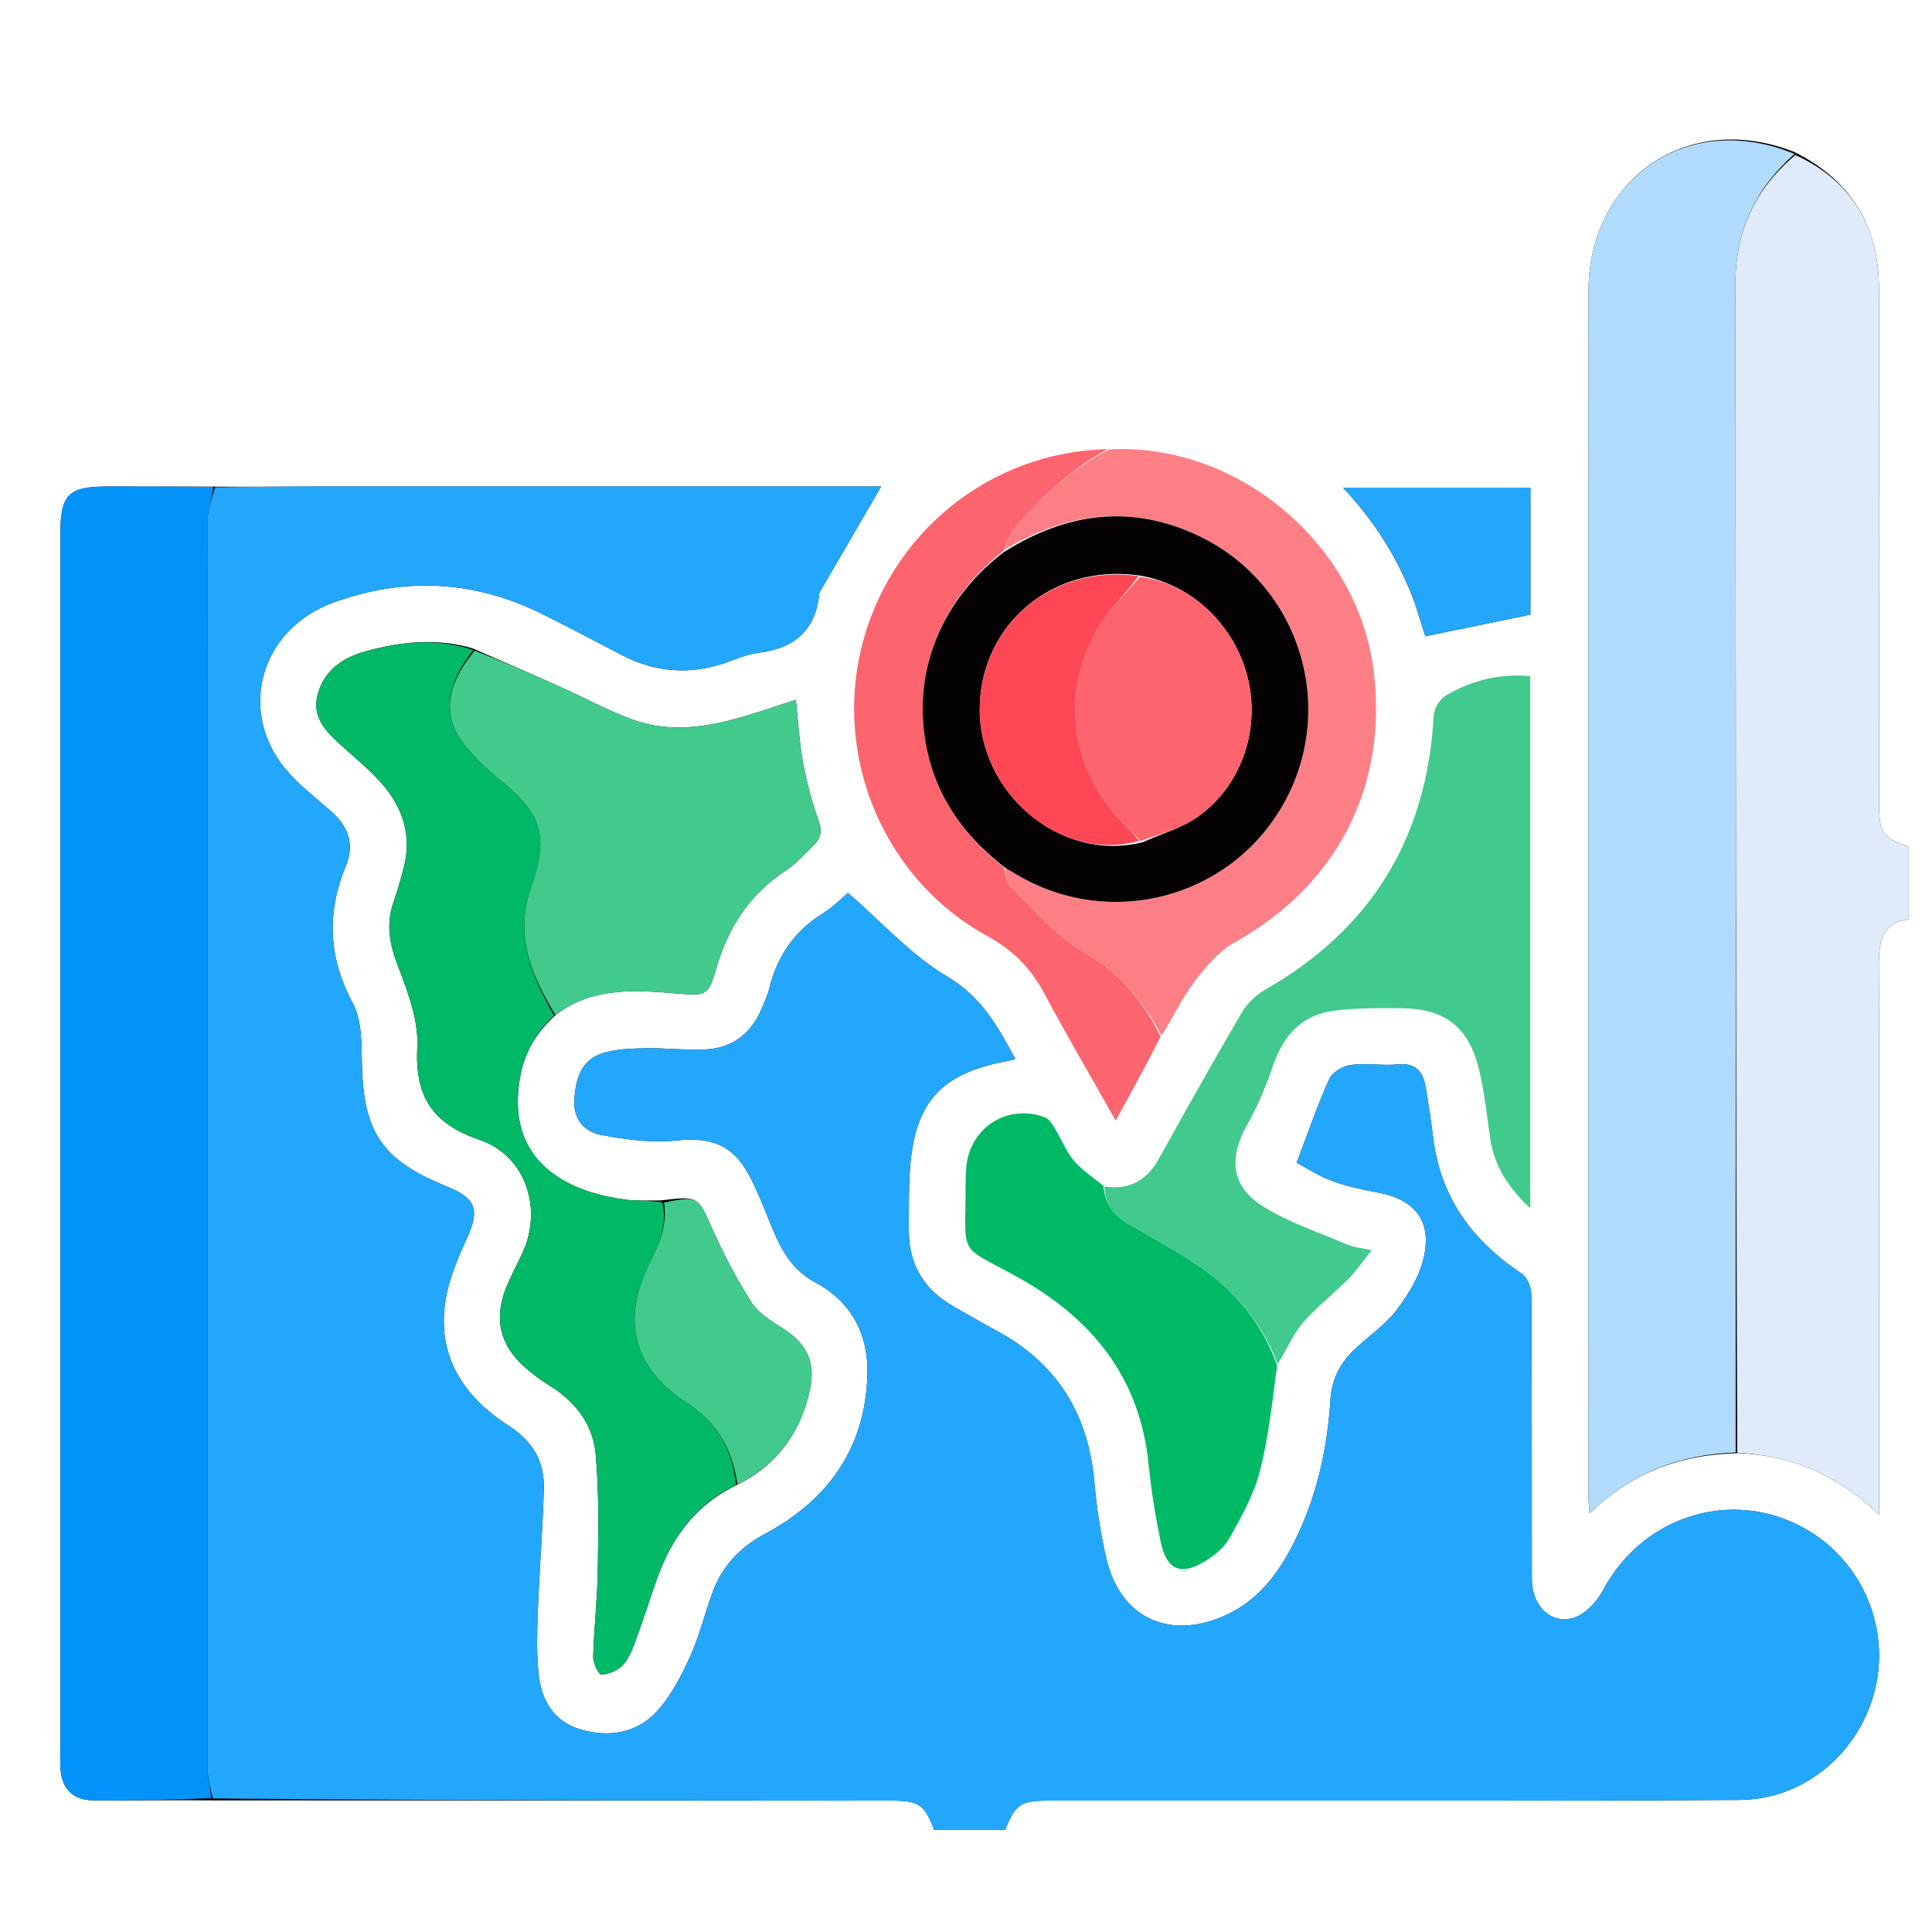 <svg version="1.1" id="Layer_1" xmlns="http://www.w3.org/2000/svg" xmlns:xlink="http://www.w3.org/1999/xlink" x="0px" y="0px"
	 width="100%" viewBox="0 0 512 512" enable-background="new 0 0 512 512" xml:space="preserve">
<path fill="#000101" opacity="1" stroke="none"
	d="


M125.269,171.828
	C115.841,169.053 106.546,170.007 97.209,172.514
	C90.763,174.245 85.795,177.702 84.141,184.214
	C82.491,190.705 87.193,194.608 91.467,198.456
	C94.804,201.46 98.3,204.352 101.24,207.718
	C106.804,214.089 109.183,221.507 106.993,229.964
	C106.201,233.02 105.339,236.07 104.293,239.046
	C102.239,244.884 103.24,250.183 105.438,255.944
	C108.062,262.821 110.948,270.358 110.587,277.449
	C109.922,290.518 114.527,297.787 127.019,302.035
	C139.383,306.239 143.973,320.366 138.352,332.296
	C136.864,335.453 135.167,338.529 133.923,341.78
	C130.917,349.637 132.609,356.522 138.878,362.135
	C140.976,364.014 143.264,365.736 145.66,367.216
	C152.455,371.414 157.128,377.459 157.846,385.213
	C158.791,395.422 158.559,405.763 158.42,416.041
	C158.316,423.686 157.41,431.317 157.203,438.964
	C157.159,440.63 158.577,443.75 159.314,443.748
	C161.211,443.742 163.525,442.782 164.888,441.419
	C166.458,439.85 167.431,437.53 168.232,435.376
	C170.261,429.922 172.016,424.367 173.939,418.873
	C177.818,407.788 184.145,398.726 195.772,393.277
	C206.056,388.013 212.183,379.553 214.619,368.392
	C216.235,360.985 213.771,356.026 207.454,352.034
	C204.408,350.109 200.994,348.021 199.134,345.117
	C195.146,338.892 191.723,332.241 188.691,325.485
	C184.897,317.031 185.167,316.91 175.053,318.129
	C172.069,318.084 169.051,318.314 166.106,317.949
	C148.91,315.815 133.642,306.814 137.953,284.833
	C139.183,278.558 142.238,273.441 147.474,268.786
	C157.251,261.505 168.428,262.363 179.6,263.304
	C187.209,263.945 187.717,263.845 189.843,256.533
	C192.979,245.744 198.674,236.97 208.21,230.726
	C210.95,228.932 213.17,226.331 215.575,224.044
	C217.562,222.156 217.898,220.186 216.897,217.375
	C215.124,212.395 213.754,207.218 212.794,202.017
	C211.818,196.73 211.541,191.314 210.903,185.453
	C206.274,186.949 202.203,188.333 198.091,189.58
	C188.076,192.616 177.876,194.421 167.735,190.728
	C161.058,188.296 154.76,184.831 148.253,181.918
	C140.861,178.608 133.425,175.397 125.269,171.828
M475.635,40.333
	C447.508,29.117 420.954,47.102 420.945,77.482
	C420.912,183.78 420.931,290.078 420.943,396.375
	C420.944,397.759 421.12,399.143 421.254,401.125
	C432.363,390.206 445.309,385.447 460.816,385.092
	C474.949,385.721 487.14,390.983 497.999,401.427
	C497.999,398.737 497.999,396.976 497.999,395.215
	C497.999,348.742 498.071,302.269 497.913,255.796
	C497.892,249.521 498.75,244.522 505.833,243.633
	C505.833,236.829 505.833,230.533 505.833,224.287
	C499.322,222.365 498.004,220.63 498.003,213.942
	C497.995,168.135 498.092,122.328 497.948,76.522
	C497.897,60.378 491.029,48.074 475.635,40.333
M56.07,128.955
	C46.91,128.945 37.749,128.929 28.588,128.928
	C18.11,128.928 16.003,131.021 16.003,141.413
	C16.002,249.179 16.003,356.944 16.003,464.709
	C16.003,466.042 15.948,467.378 16.028,468.706
	C16.342,473.928 19.31,477.058 24.603,477.103
	C35.088,477.194 45.575,477.01 56.974,477.129
	C116.638,477.146 176.302,477.162 235.966,477.182
	C243.534,477.185 244.932,478.115 247.537,484.888
	C253.81,484.888 260.125,484.888 266.404,484.888
	C269.093,478.108 270.475,477.186 277.96,477.183
	C292.292,477.176 306.625,477.187 320.958,477.18
	C367.622,477.155 414.287,477.286 460.95,477.012
	C477.672,476.913 491.946,465.227 496.532,449.09
	C501.118,432.952 494.506,415.467 480.357,406.319
	C460.972,393.786 435.726,400.815 424.792,421.476
	C423.232,424.425 420.304,427.593 417.305,428.638
	C411.242,430.752 405.965,425.693 405.95,418.531
	C405.898,393.365 405.984,368.199 405.815,343.034
	C405.802,341.144 404.709,338.479 403.237,337.504
	C390.186,328.86 381.759,317.368 379.806,301.546
	C379.255,297.086 378.586,292.637 377.833,288.206
	C377.142,284.141 375.317,281.602 370.466,282.076
	C366.344,282.479 362.088,281.667 358.002,282.217
	C355.909,282.499 353.081,284.145 352.273,285.936
	C349.105,292.963 346.609,300.293 343.625,308.135
	C346.287,309.535 349.509,311.661 353.035,312.964
	C356.902,314.393 361.011,315.273 365.083,316.021
	C375.181,317.877 379.729,323.804 377.181,333.826
	C375.968,338.602 373.134,343.226 370.096,347.202
	C367.21,350.979 363.101,353.822 359.529,357.075
	C355.439,360.798 352.955,365.129 352.587,370.918
	C351.801,383.283 349.256,395.328 343.967,406.626
	C339.652,415.844 334.06,424.025 324.272,428.296
	C309.609,434.693 296.816,428.561 293.207,413.091
	C291.662,406.467 290.619,399.67 290.027,392.892
	C288.458,374.916 280.255,361.398 264.276,352.748
	C260.326,350.61 256.434,348.365 252.537,346.131
	C244.792,341.689 240.808,335.021 240.848,326.057
	C240.871,320.725 240.769,315.378 241.129,310.065
	C242.347,292.116 249.254,284.478 266.921,281.178
	C267.545,281.062 268.163,280.905 269.09,280.699
	C264.44,272.102 260.218,264.238 251.086,258.839
	C241.439,253.136 233.624,244.334 224.705,236.623
	C223.188,237.89 220.869,240.33 218.1,242.039
	C210.41,246.786 205.884,253.596 203.783,262.243
	C203.393,263.844 202.64,265.361 202.019,266.903
	C199.273,273.721 194.271,277.758 186.914,278.118
	C181.618,278.377 176.282,277.695 170.971,277.802
	C167.192,277.878 163.247,277.999 159.695,279.114
	C153.932,280.922 152.568,285.974 152.213,291.452
	C151.868,296.791 155,299.969 159.454,300.799
	C165.864,301.993 172.594,302.908 179.017,302.258
	C188.316,301.317 194.104,303.167 198.561,311.509
	C201.136,316.327 202.97,321.541 205.125,326.582
	C207.459,332.042 210.475,336.861 215.977,339.797
	C225.616,344.941 230.084,353.464 229.869,364.021
	C229.474,383.465 219.615,397.455 202.85,406.423
	C195.903,410.139 191.272,415.177 188.695,422.359
	C186.675,427.99 185.243,433.874 182.762,439.284
	C180.44,444.348 177.752,449.556 174.022,453.588
	C168.639,459.406 161.195,460.518 153.689,458.267
	C146.392,456.078 143.327,450.126 142.674,443.076
	C142.171,437.639 142.33,432.115 142.544,426.643
	C142.961,416 143.802,405.372 144.123,394.727
	C144.343,387.411 141.339,382.036 134.778,377.82
	C122.771,370.104 115.552,359.191 118.136,344.186
	C119.077,338.722 121.343,333.376 123.685,328.289
	C127.189,320.677 126.235,317.569 118.405,314.409
	C101.11,307.429 96.237,300.035 95.9,281.48
	C95.805,276.227 95.849,270.278 93.503,265.893
	C87.009,253.757 86.497,241.897 91.676,229.415
	C94.023,223.758 92.291,219.03 87.824,215.089
	C84.079,211.785 80.091,208.691 76.733,205.025
	C62.555,189.548 68.492,166.91 88.344,159.687
	C107.203,152.827 125.581,153.786 143.533,162.634
	C150.693,166.163 157.726,169.948 164.817,173.616
	C173.37,178.041 182.229,178.881 191.423,175.916
	C194.589,174.895 197.704,173.397 200.95,173.003
	C210.378,171.86 216.06,167.196 217.098,157.487
	C217.149,157.015 217.445,156.551 217.694,156.122
	C222.971,147.036 228.257,137.956 233.512,128.924
	C232.538,128.924 230.755,128.924 228.973,128.924
	C180.142,128.924 131.311,128.915 82.48,128.933
	C73.985,128.936 65.49,129.052 56.07,128.955
M374.926,159.742
	C375.957,163.022 376.989,166.301 377.72,168.628
	C387.37,166.636 396.503,164.751 405.57,162.88
	C405.57,151.889 405.57,140.503 405.57,129.23
	C389.011,129.23 372.819,129.23 355.929,129.23
	C364.384,138.295 370.563,148.016 374.926,159.742
z"/>
<path fill="#23A7FD" opacity="1" stroke="none"
	d="
M56.995,129.116
	C65.49,129.052 73.985,128.936 82.48,128.933
	C131.311,128.915 180.142,128.924 228.973,128.924
	C230.755,128.924 232.538,128.924 233.512,128.924
	C228.257,137.956 222.971,147.036 217.694,156.122
	C217.445,156.551 217.149,157.015 217.098,157.487
	C216.06,167.196 210.378,171.86 200.95,173.003
	C197.704,173.397 194.589,174.895 191.423,175.916
	C182.229,178.881 173.37,178.041 164.817,173.616
	C157.726,169.948 150.693,166.163 143.533,162.634
	C125.581,153.786 107.203,152.827 88.344,159.687
	C68.492,166.91 62.555,189.548 76.733,205.025
	C80.091,208.691 84.079,211.785 87.824,215.089
	C92.291,219.03 94.023,223.758 91.676,229.415
	C86.497,241.897 87.009,253.757 93.503,265.893
	C95.849,270.278 95.805,276.227 95.9,281.48
	C96.237,300.035 101.11,307.429 118.405,314.409
	C126.235,317.569 127.189,320.677 123.685,328.289
	C121.343,333.376 119.077,338.722 118.136,344.186
	C115.552,359.191 122.771,370.104 134.778,377.82
	C141.339,382.036 144.343,387.411 144.123,394.727
	C143.802,405.372 142.961,416 142.544,426.643
	C142.33,432.115 142.171,437.639 142.674,443.076
	C143.327,450.126 146.392,456.078 153.689,458.267
	C161.195,460.518 168.639,459.406 174.022,453.588
	C177.752,449.556 180.44,444.348 182.762,439.284
	C185.243,433.874 186.675,427.99 188.695,422.359
	C191.272,415.177 195.903,410.139 202.85,406.423
	C219.615,397.455 229.474,383.465 229.869,364.021
	C230.084,353.464 225.616,344.941 215.977,339.797
	C210.475,336.861 207.459,332.042 205.125,326.582
	C202.97,321.541 201.136,316.327 198.561,311.509
	C194.104,303.167 188.316,301.317 179.017,302.258
	C172.594,302.908 165.864,301.993 159.454,300.799
	C155,299.969 151.868,296.791 152.213,291.452
	C152.568,285.974 153.932,280.922 159.695,279.114
	C163.247,277.999 167.192,277.878 170.971,277.802
	C176.282,277.695 181.618,278.377 186.914,278.118
	C194.271,277.758 199.273,273.721 202.019,266.903
	C202.64,265.361 203.393,263.844 203.783,262.243
	C205.884,253.596 210.41,246.786 218.1,242.039
	C220.869,240.33 223.188,237.89 224.705,236.623
	C233.624,244.334 241.439,253.136 251.086,258.839
	C260.218,264.238 264.44,272.102 269.09,280.699
	C268.163,280.905 267.545,281.062 266.921,281.178
	C249.254,284.478 242.347,292.116 241.129,310.065
	C240.769,315.378 240.871,320.725 240.848,326.057
	C240.808,335.021 244.792,341.689 252.537,346.131
	C256.434,348.365 260.326,350.61 264.276,352.748
	C280.255,361.398 288.458,374.916 290.027,392.892
	C290.619,399.67 291.662,406.467 293.207,413.091
	C296.816,428.561 309.609,434.693 324.272,428.296
	C334.06,424.025 339.652,415.844 343.967,406.626
	C349.256,395.328 351.801,383.283 352.587,370.918
	C352.955,365.129 355.439,360.798 359.529,357.075
	C363.101,353.822 367.21,350.979 370.096,347.202
	C373.134,343.226 375.968,338.602 377.181,333.826
	C379.729,323.804 375.181,317.877 365.083,316.021
	C361.011,315.273 356.902,314.393 353.035,312.964
	C349.509,311.661 346.287,309.535 343.625,308.135
	C346.609,300.293 349.105,292.963 352.273,285.936
	C353.081,284.145 355.909,282.499 358.002,282.217
	C362.088,281.667 366.344,282.479 370.466,282.076
	C375.317,281.602 377.142,284.141 377.833,288.206
	C378.586,292.637 379.255,297.086 379.806,301.546
	C381.759,317.368 390.186,328.86 403.237,337.504
	C404.709,338.479 405.802,341.144 405.815,343.034
	C405.984,368.199 405.898,393.365 405.95,418.531
	C405.965,425.693 411.242,430.752 417.305,428.638
	C420.304,427.593 423.232,424.425 424.792,421.476
	C435.726,400.815 460.972,393.786 480.357,406.319
	C494.506,415.467 501.118,432.952 496.532,449.09
	C491.946,465.227 477.672,476.913 460.95,477.012
	C414.287,477.286 367.622,477.155 320.958,477.18
	C306.625,477.187 292.292,477.176 277.96,477.183
	C270.475,477.186 269.093,478.108 266.404,484.888
	C260.125,484.888 253.81,484.888 247.537,484.888
	C244.932,478.115 243.534,477.185 235.966,477.182
	C176.302,477.162 116.638,477.146 56.483,476.617
	C55.655,473.648 55.028,471.192 55.026,468.736
	C54.978,358.221 54.971,247.705 55.07,137.189
	C55.072,134.498 56.325,131.807 56.995,129.116
z"/>
<path fill="#B1DBFC" opacity="1" stroke="none"
	d="
M459.97,384.905
	C445.309,385.447 432.363,390.206 421.254,401.125
	C421.12,399.143 420.944,397.759 420.943,396.375
	C420.931,290.078 420.912,183.78 420.945,77.482
	C420.954,47.102 447.508,29.117 475.568,40.792
	C464.987,50.181 459.886,61.391 459.902,75.337
	C460.024,178.526 459.969,281.716 459.97,384.905
z"/>
<path fill="#0193FA" opacity="1" stroke="none"
	d="
M56.533,129.035
	C56.325,131.807 55.072,134.498 55.07,137.189
	C54.971,247.705 54.978,358.221 55.026,468.736
	C55.028,471.192 55.655,473.648 56.026,476.522
	C45.575,477.01 35.088,477.194 24.603,477.103
	C19.31,477.058 16.342,473.928 16.028,468.706
	C15.948,467.378 16.003,466.042 16.003,464.709
	C16.003,356.944 16.002,249.179 16.003,141.413
	C16.003,131.021 18.11,128.928 28.588,128.928
	C37.749,128.929 46.91,128.945 56.533,129.035
z"/>
<path fill="#DFEBFA" opacity="1" stroke="none"
	d="
M460.393,384.999
	C459.969,281.716 460.024,178.526 459.902,75.337
	C459.886,61.391 464.987,50.181 475.792,41.077
	C491.029,48.074 497.897,60.378 497.948,76.522
	C498.092,122.328 497.995,168.135 498.003,213.942
	C498.004,220.63 499.322,222.365 505.833,224.287
	C505.833,230.533 505.833,236.829 505.833,243.633
	C498.75,244.522 497.892,249.521 497.913,255.796
	C498.071,302.269 497.999,348.742 497.999,395.215
	C497.999,396.976 497.999,398.737 497.999,401.427
	C487.14,390.983 474.949,385.721 460.393,384.999
z"/>
<path fill="#00B865" opacity="1" stroke="none"
	d="
M195.082,393.518
	C184.145,398.726 177.818,407.788 173.939,418.873
	C172.016,424.367 170.261,429.922 168.232,435.376
	C167.431,437.53 166.458,439.85 164.888,441.419
	C163.525,442.782 161.211,443.742 159.314,443.748
	C158.577,443.75 157.159,440.63 157.203,438.964
	C157.41,431.317 158.316,423.686 158.42,416.041
	C158.559,405.763 158.791,395.422 157.846,385.213
	C157.128,377.459 152.455,371.414 145.66,367.216
	C143.264,365.736 140.976,364.014 138.878,362.135
	C132.609,356.522 130.917,349.637 133.923,341.78
	C135.167,338.529 136.864,335.453 138.352,332.296
	C143.973,320.366 139.383,306.239 127.019,302.035
	C114.527,297.787 109.922,290.518 110.587,277.449
	C110.948,270.358 108.062,262.821 105.438,255.944
	C103.24,250.183 102.239,244.884 104.293,239.046
	C105.339,236.07 106.201,233.02 106.993,229.964
	C109.183,221.507 106.804,214.089 101.24,207.718
	C98.3,204.352 94.804,201.46 91.467,198.456
	C87.193,194.608 82.491,190.705 84.141,184.214
	C85.795,177.702 90.763,174.245 97.209,172.514
	C106.546,170.007 115.841,169.053 125.462,172.265
	C117.943,181.695 117.09,190.33 123.461,197.84
	C126.032,200.872 128.894,203.735 131.98,206.235
	C143.538,215.6 145.617,221.138 140.705,235.238
	C136.288,247.92 140.867,258.543 146.824,269.125
	C142.238,273.441 139.183,278.558 137.953,284.833
	C133.642,306.814 148.91,315.815 166.106,317.949
	C169.051,318.314 172.069,318.084 175.528,318.609
	C176.8,324.636 174.865,329.423 172.374,334.282
	C164.561,349.526 167.627,362.469 182.06,371.809
	C190.298,377.141 194.057,384.295 195.082,393.518
z"/>
<path fill="#42C98D" opacity="1" stroke="none"
	d="
M292.694,314.43
	C299.275,315.449 303.904,312.851 307.118,307.067
	C314.314,294.118 321.555,281.19 329.041,268.408
	C330.462,265.982 332.779,263.705 335.224,262.31
	C363.438,246.216 378.19,221.992 379.948,189.62
	C380.049,187.757 381.549,185.243 383.144,184.314
	C389.876,180.391 397.222,178.425 405.53,179.196
	C405.53,225.94 405.53,272.641 405.53,320.207
	C399.87,314.874 396.074,309.223 394.956,301.907
	C394.002,295.66 393.414,289.314 391.891,283.204
	C389.116,272.067 382.921,267.343 371.494,267.193
	C365.521,267.114 359.488,267.119 353.577,267.85
	C344.853,268.928 339.991,274.59 337.251,282.725
	C335.468,288.016 333.24,293.246 330.511,298.109
	C325.556,306.94 326.238,314.42 334.775,319.74
	C341.713,324.063 349.729,326.671 357.317,329.923
	C358.804,330.56 360.519,330.662 363.509,331.31
	C361.125,334.295 359.451,336.809 357.364,338.914
	C353.382,342.931 348.814,346.416 345.163,350.697
	C342.53,353.785 340.988,357.804 338.584,361.512
	C334.096,349.474 325.915,340.65 315.306,333.925
	C309.861,330.474 304.177,327.401 298.626,324.117
	C294.957,321.946 292.83,318.786 292.694,314.43
z"/>
<path fill="#42CA8D" opacity="1" stroke="none"
	d="
M147.149,268.956
	C140.867,258.543 136.288,247.92 140.705,235.238
	C145.617,221.138 143.538,215.6 131.98,206.235
	C128.894,203.735 126.032,200.872 123.461,197.84
	C117.09,190.33 117.943,181.695 125.832,172.423
	C133.425,175.397 140.861,178.608 148.253,181.918
	C154.76,184.831 161.058,188.296 167.735,190.728
	C177.876,194.421 188.076,192.616 198.091,189.58
	C202.203,188.333 206.274,186.949 210.903,185.453
	C211.541,191.314 211.818,196.73 212.794,202.017
	C213.754,207.218 215.124,212.395 216.897,217.375
	C217.898,220.186 217.562,222.156 215.575,224.044
	C213.17,226.331 210.95,228.932 208.21,230.726
	C198.674,236.97 192.979,245.744 189.843,256.533
	C187.717,263.845 187.209,263.945 179.6,263.304
	C168.428,262.363 157.251,261.505 147.149,268.956
z"/>
<path fill="#FC7F86" opacity="1" stroke="none"
	d="
M293.979,119.1
	C327.717,117.226 359.759,143.964 364.002,177.532
	C367.902,208.39 354.38,234.53 327.319,249.669
	C323.058,252.052 319.516,256.208 316.501,260.195
	C313.22,264.533 310.942,269.629 307.782,274.428
	C302.847,265.012 296.62,257.666 287.118,252.251
	C279.733,248.042 273.964,240.932 267.701,234.879
	C266.593,233.808 266.59,231.593 266.413,230.011
	C267.595,230.644 268.432,231.186 269.287,231.696
	C294.496,246.727 326.87,237.833 340.662,212.09
	C354.334,186.569 344.045,154.646 317.777,142.074
	C299.911,133.523 282.608,135.761 265.845,145.878
	C266.88,143.473 267.808,140.983 269.46,139.144
	C276.585,131.212 284.331,123.975 293.979,119.1
z"/>
<path fill="#00B965" opacity="1" stroke="none"
	d="
M292.431,314.285
	C292.83,318.786 294.957,321.946 298.626,324.117
	C304.177,327.401 309.861,330.474 315.306,333.925
	C325.915,340.65 334.096,349.474 338.454,361.863
	C337.151,371.441 336.206,380.928 333.844,390.049
	C332.252,396.198 328.952,401.992 325.829,407.62
	C324.456,410.095 321.882,412.179 319.402,413.714
	C312.963,417.699 309.144,416.091 307.608,408.647
	C306.198,401.818 305.073,394.897 304.375,387.961
	C302.046,364.796 289.18,349.218 269.451,338.329
	C253.62,329.591 255.911,333.421 255.901,314.074
	C255.9,312.41 255.924,310.736 256.093,309.083
	C257.154,298.696 267.087,292.44 276.896,296.089
	C277.958,296.484 278.806,297.809 279.461,298.881
	C281.195,301.719 282.41,304.953 284.504,307.47
	C286.642,310.04 289.58,311.944 292.431,314.285
z"/>
<path fill="#FC646E" opacity="1" stroke="none"
	d="
M293.536,119.03
	C284.331,123.975 276.585,131.212 269.46,139.144
	C267.808,140.983 266.88,143.473 265.687,146.169
	C248.316,159.874 240.893,180.377 246.196,200.912
	C249.309,212.965 256.446,222.301 266.077,229.906
	C266.59,231.593 266.593,233.808 267.701,234.879
	C273.964,240.932 279.733,248.042 287.118,252.251
	C296.62,257.666 302.847,265.012 307.563,274.699
	C303.875,282.04 299.963,289.145 295.667,296.948
	C289.053,285.232 282.672,274.369 276.746,263.263
	C273.17,256.561 268.364,251.716 261.602,248.025
	C234.733,233.361 221.031,201.537 228.261,171.752
	C235.635,141.37 262.225,119.719 293.536,119.03
z"/>
<path fill="#42CA8D" opacity="1" stroke="none"
	d="
M195.427,393.397
	C194.057,384.295 190.298,377.141 182.06,371.809
	C167.627,362.469 164.561,349.526 172.374,334.282
	C174.865,329.423 176.8,324.636 175.988,318.652
	C185.167,316.91 184.897,317.031 188.691,325.485
	C191.723,332.241 195.146,338.892 199.134,345.117
	C200.994,348.021 204.408,350.109 207.454,352.034
	C213.771,356.026 216.235,360.985 214.619,368.392
	C212.183,379.553 206.056,388.013 195.427,393.397
z"/>
<path fill="#23A6FC" opacity="1" stroke="none"
	d="
M374.808,159.368
	C370.563,148.016 364.384,138.295 355.929,129.23
	C372.819,129.23 389.011,129.23 405.57,129.23
	C405.57,140.503 405.57,151.889 405.57,162.88
	C396.503,164.751 387.37,166.636 377.72,168.628
	C376.989,166.301 375.957,163.022 374.808,159.368
z"/>
<path fill="#040202" opacity="1" stroke="none"
	d="
M266.413,230.011
	C256.446,222.301 249.309,212.965 246.196,200.912
	C240.893,180.377 248.316,159.874 265.913,146.385
	C282.608,135.761 299.911,133.523 317.777,142.074
	C344.045,154.646 354.334,186.569 340.662,212.09
	C326.87,237.833 294.496,246.727 269.287,231.696
	C268.432,231.186 267.595,230.644 266.413,230.011
M302.854,223.181
	C307.784,220.959 313.232,219.461 317.545,216.376
	C329.299,207.968 334.22,192.631 330.443,178.772
	C326.677,164.951 315.038,154.326 301.371,152.432
	C278.911,149.528 260.043,165.343 259.645,187.406
	C259.232,210.236 281.182,228.721 302.854,223.181
z"/>
<path fill="#FE646E" opacity="1" stroke="none"
	d="
M302.073,152.874
	C315.038,154.326 326.677,164.951 330.443,178.772
	C334.22,192.631 329.299,207.968 317.545,216.376
	C313.232,219.461 307.784,220.959 302.297,222.853
	C300.488,221.191 299.27,219.822 297.978,218.526
	C283.841,204.346 280.807,184.228 290.821,166.749
	C293.742,161.649 298.278,157.473 302.073,152.874
z"/>
<path fill="#FD4755" opacity="1" stroke="none"
	d="
M301.722,152.653
	C298.278,157.473 293.742,161.649 290.821,166.749
	C280.807,184.228 283.841,204.346 297.978,218.526
	C299.27,219.822 300.488,221.191 301.902,222.827
	C281.182,228.721 259.232,210.236 259.645,187.406
	C260.043,165.343 278.911,149.528 301.722,152.653
z"/>
</svg>
